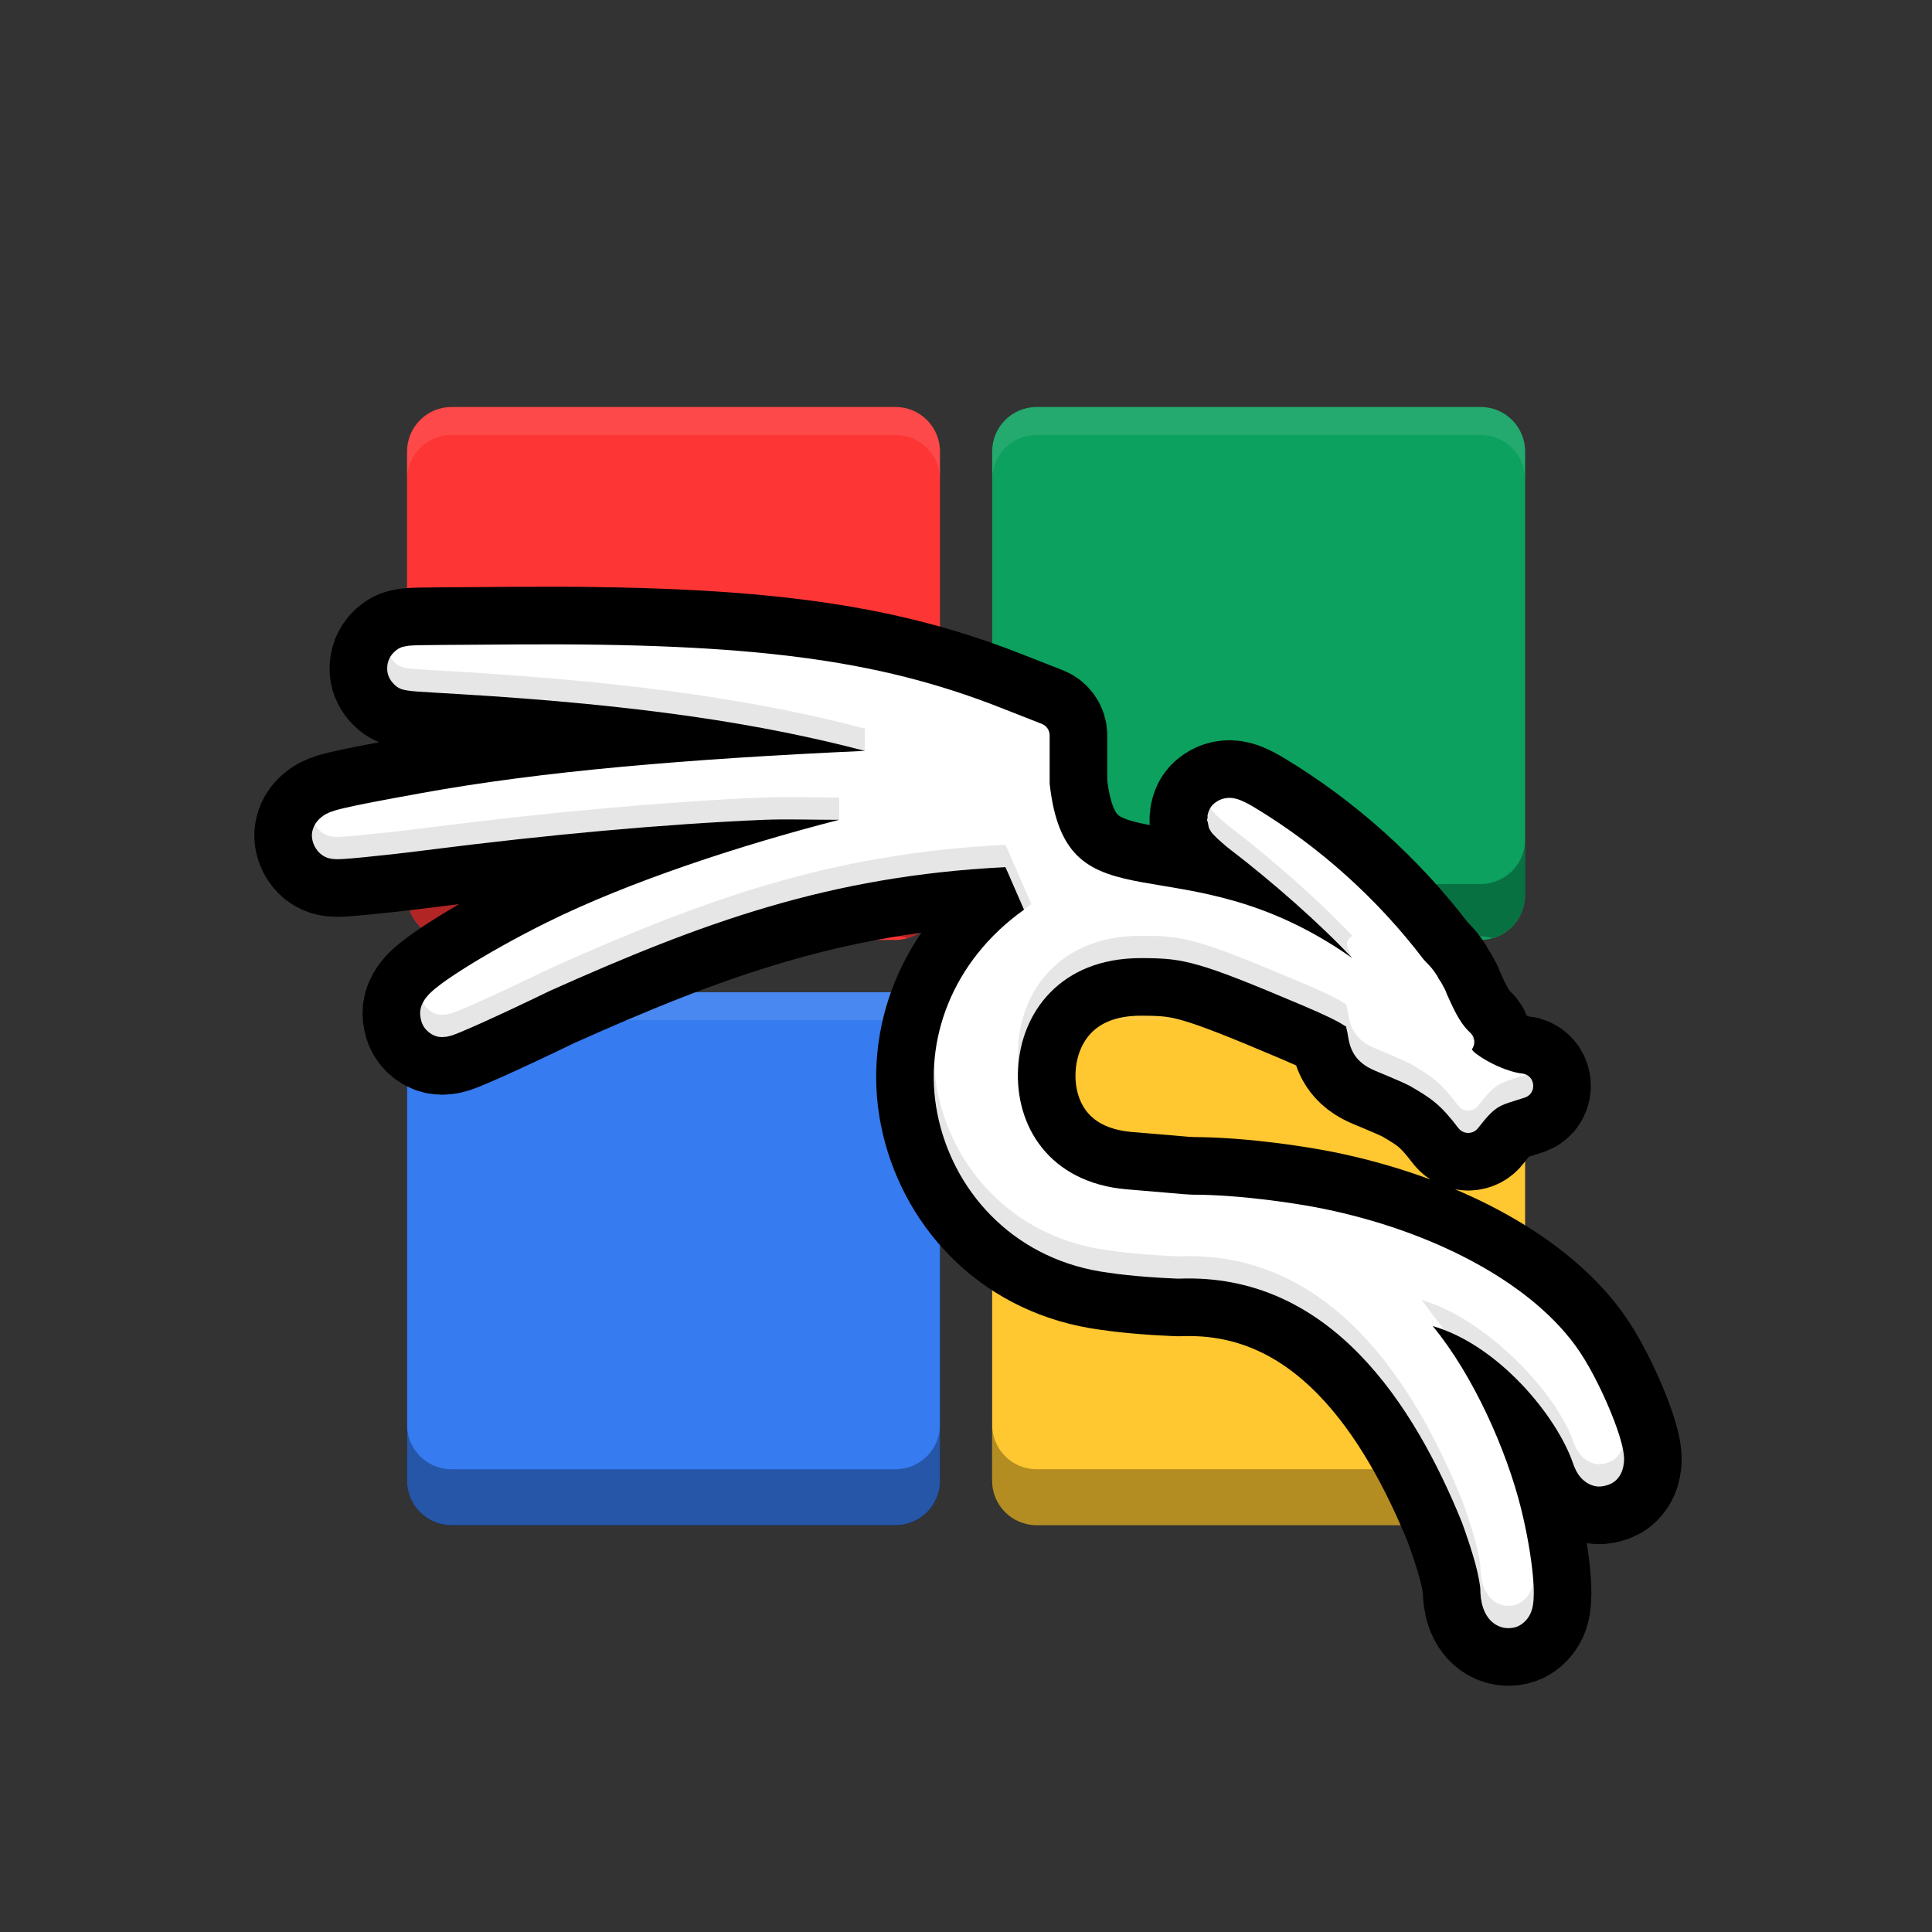 <svg version="1.1" viewBox="0 0 512 512" xmlns="http://www.w3.org/2000/svg"><rect x="0" y="0" width="512" height="512" fill="#333333" stroke="none"/><g transform="matrix(.878 0 0 .878 87.441 87.451)"><path d="m36.735 23.239c-7.459 0-13.464 6.005-13.464 13.464v133.95c0 7.315 5.779 13.217 13.037 13.443h134.78c7.259-0.226 13.039-6.128 13.039-13.443v-133.95c0-7.459-6.006-13.464-13.466-13.464z" fill="#fd3535"/><path d="m213.12 23.239c-7.352 0.123-13.235 6.071-13.235 13.453v133.95c0 7.382 5.884 13.33 13.235 13.453h134.39c7.351-0.124 13.234-6.071 13.234-13.453v-133.95c0-7.381-5.883-13.329-13.234-13.453z" fill="#0ca15e"/><path d="m213.11 199.89c-7.352 0.123-13.235 6.071-13.235 13.453v133.95c0 7.382 5.884 13.33 13.235 13.453h134.39c7.351-0.124 13.234-6.071 13.234-13.453v-133.95c0-7.381-5.883-13.329-13.234-13.453z" fill="#ffc730"/><path d="m36.506 199.89c-7.352 0.123-13.235 6.071-13.235 13.453v133.95c0 7.382 5.884 13.33 13.235 13.453h134.39c7.351-0.124 13.234-6.071 13.234-13.453v-133.95c0-7.381-5.883-13.329-13.234-13.453z"/><path d="m36.506 199.89c-7.352 0.123-13.235 6.071-13.235 13.453v133.95c0 7.382 5.884 13.33 13.235 13.453h134.39c7.351-0.124 13.234-6.071 13.234-13.453v-133.95c0-7.381-5.883-13.329-13.234-13.453z" fill="#367bf0"/><path d="m36.735 23.239c-7.459 0-13.464 6.005-13.464 13.464v8.437c0-7.459 6.005-13.464 13.464-13.464h133.93c7.459 0 13.466 6.005 13.466 13.464v-8.437c0-7.459-6.006-13.464-13.466-13.464zm176.38 0c-7.352 0.123-13.235 6.071-13.235 13.453v8.437c0-7.382 5.884-13.33 13.235-13.453h134.39c7.351 0.124 13.234 6.071 13.234 13.453v-8.437c0-7.381-5.883-13.329-13.234-13.453zm-176.61 176.65c-7.352 0.123-13.235 6.071-13.235 13.453v8.437c0-7.382 5.884-13.33 13.235-13.453h134.39c7.351 0.124 13.234 6.071 13.234 13.453v-8.437c0-7.381-5.883-13.329-13.234-13.453zm176.61 0c-7.352 0.123-13.235 6.071-13.235 13.453v8.437c0-7.382 5.884-13.33 13.235-13.453h134.39c7.351 0.124 13.234 6.071 13.234 13.453v-8.437c0-7.381-5.883-13.329-13.234-13.453z" fill="#fff" opacity=".1"/><path d="m199.88 153.77v16.874c0 6.195 4.165 11.332 9.842 12.912 1.087-0.303 2.209-0.521 3.391-0.54h134.39c1.181 0.02 2.303 0.238 3.39 0.54 5.679-1.579 9.846-6.716 9.846-12.912v-16.874c0 7.381-5.883 13.329-13.234 13.453h-134.39c-7.352-0.123-13.235-6.071-13.235-13.453zm-176.61 0.01v16.874c0 6.189 4.154 11.324 9.823 12.909 1.094-0.306 2.223-0.527 3.413-0.547h134.39c1.188 0.02 2.316 0.241 3.409 0.547 5.669-1.585 9.824-6.72 9.824-12.909v-16.874c0 7.315-5.781 13.217-13.039 13.443h-134.78c-7.259-0.226-13.037-6.128-13.037-13.443zm0 176.64v16.874c0 7.382 5.884 13.33 13.235 13.453h134.39c7.351-0.124 13.234-6.071 13.234-13.453v-16.874c0 7.381-5.883 13.329-13.234 13.453h-134.39c-7.352-0.123-13.235-6.071-13.235-13.453zm176.61 0v16.874c0 7.382 5.884 13.33 13.235 13.453h134.39c7.351-0.124 13.234-6.071 13.234-13.453v-16.874c0 7.381-5.883 13.329-13.234 13.453h-134.39c-7.352-0.123-13.235-6.071-13.235-13.453z" opacity=".3"/></g><path d="m137.06 170.78c-8.758 0.055-15.297 0.085-19.946 0.136-4.639 0.05-7.132 0.051-8.762 0.204-0.169 0.016-0.463 0.075-0.792 0.136-0.1 0.019-0.454 0.073-0.792 0.181 0.425-0.136-0.169-0.017-0.747 0.249-0.578 0.266-1.1 0.666-1.585 1.132-0.784 0.753-1.692 2.003-1.811 3.894-0.126 1.976 0.606 3.265 1.449 4.234 0.475 0.546 1.002 1.033 1.607 1.358 0.605 0.325 1.254 0.503 0.77 0.317 0.593 0.227 1.344 0.335 1.245 0.317 0.873 0.155 1.684 0.229 2.83 0.317 2.353 0.18 6.087 0.38 11.071 0.679 48.824 2.928 80.453 7.956 107.58 15.056-46.969 2.133-85.554 5.373-117.61 11.207-10.472 1.905-16.685 3.068-20.489 3.985-1.844 0.444-3.244 0.797-4.686 1.54-0.264 0.136-2.339 1.315-3.192 3.305-0.642 1.498-0.705 2.765-0.204 4.324 0.39 1.211 1.13 2.126 1.562 2.558 0.529 0.529 1.131 0.949 1.743 1.223 0.612 0.274 1.194 0.396 0.906 0.317 0.424 0.118 0.845 0.166 0.973 0.181 0.015 1.1e-4 0.03 1.1e-4 0.045 0 0.408 0.047 0.764 0.064 1.019 0.068 0.577 5e-3 1.158-0.029 1.834-0.068 1.371-0.077 3.158-0.244 5.32-0.453 4.325-0.418 10.112-1.052 16.414-1.857 32.833-4.19 63.647-6.961 89.563-8.06 5.719-0.242 13.045-0.01 20.014 0-26.046 6.689-55.529 16.338-77.293 27.1-8.267 4.087-16.331 8.629-22.323 12.429-2.992 1.898-5.449 3.567-7.313 5.094-0.899 0.736-1.768 1.501-2.558 2.513-0.291 0.373-0.994 1.356-1.336 2.558-0.308 1.086-0.267 1.959-0.068 2.966 0.2 1.007 0.611 2.15 1.63 3.17 0.813 0.813 1.798 1.384 2.762 1.607 0.964 0.223 1.969 0.111 1.494 0.114 0.552-2e-3 1.125-0.097 1.223-0.114v-0.023c0.473-0.095 0.877-0.188 1.132-0.272 0.603-0.198 1.229-0.448 1.97-0.747 1.489-0.602 3.452-1.462 5.841-2.536 4.752-2.136 11.175-5.139 18.135-8.513l0.09-0.046c39.949-17.849 73.659-30.425 120.67-32.76 0.472 1.047 0.906 1.974 1.449 3.26v0.023l3.487 7.992c-19.194 13.678-26.751 34.769-22.98 53.972 3.953 20.129 19.449 37.936 43.174 41.906 6.078 0.993 12.933 1.592 20.739 1.902 40.289-1.649 62.489 33.563 75.074 64.478 1.474 4.028 2.75 7.936 3.622 11.138 0.863 3.17 1.289 6.11 1.29 6.475 3e-3 1.777 0.205 3.508 0.747 5.139 0.252 0.759 0.693 1.792 1.449 2.762 0.88 1.129 2.627 2.626 5.23 2.626 2.042 0 3.394-0.749 4.551-1.947 0.839-0.869 1.315-1.884 1.517-2.422 0.449-1.2 0.547-2.319 0.611-3.215 0.139-1.938 0.037-4.122-0.204-6.611-0.483-4.999-1.559-11.285-3.124-17.568-3.84-15.412-12.59-35.166-23.387-48.29 17.26 4.968 32.886 23.733 37.242 36.54 0.406 1.192 1.052 2.599 2.173 3.803 0.469 0.504 1.666 1.572 3.26 1.992 1.239 0.327 2.219 0.193 3.192-0.068 0.974-0.26 1.936-0.646 2.853-1.562 2.123-2.123 2.008-5.375 1.97-5.954-0.081-1.281-0.332-2.497-0.657-3.736-0.657-2.512-1.677-5.385-2.943-8.445-2.531-6.115-5.916-12.828-9.373-17.523-12.548-17.045-38-30.236-66.583-36.11-6.922-1.423-22.061-3.758-34.978-3.758 0.388 0-0.933-0.034-2.264-0.136-1.331-0.101-3.057-0.278-4.913-0.43-3.712-0.304-7.874-0.646-10.075-0.838-20.706-1.808-29.59-16.964-28.798-31.946 0.792-14.981 11.269-29.341 32.488-29.341 6.372 0 9.82 0.258 15.531 1.902 5.691 1.638 13.656 4.808 27.462 10.663 5.987 2.54 9.365 4.221 10.573 5.049 1.516 1.04 0.608-0.147 1.109 1.54 0.416 1.401 0.307 5.27 3.464 8.218 1.971 1.841 4.184 2.518 6.769 3.622 2.557 1.093 5.223 2.206 6.566 2.943 5.662 3.316 7.886 4.769 12.724 11.094 1.306 1.718 3.886 1.729 5.207 0.023 5.08-6.556 5.875-5.921 12.361-8.082 3.373-1.096 2.849-6.022-0.679-6.384-3.784-0.422-9.052-2.888-12.09-5.184-0.793-0.599-0.835-0.742-1.245-1.2 1.044-1.359 0.866-3.291-0.408-4.437-2.263-2.029-3.894-5.15-5.252-8.173-0.324-0.72-0.643-1.369-0.951-2.06-5e-3 -0.018-0.016-0.027-0.023-0.046-0.179-0.552-0.393-1.036-0.589-1.426-0.079-0.158-0.209-0.318-0.294-0.476-0.051-0.1-0.085-0.219-0.136-0.317-0.305-0.579-0.662-1.168-1.064-1.721-5e-3 -9e-3 -0.019-0.014-0.023-0.023l-0.023-0.046c-0.103-0.215-0.193-0.431-0.317-0.634-0.392-0.645-0.885-1.345-1.494-2.128-0.69-0.839-1.508-1.576-2.219-2.4-12.217-16.052-27.645-29.88-44.579-40.116-1.418-0.851-2.659-1.55-3.962-2.06-0.491-0.192-1.519-0.575-2.74-0.611-0.575-0.017-1.889 0.071-3.102 0.747-1.669 0.929-2.457 2.059-2.83 3.849-0.055 0.264 0.028 0.499 0.023 0.77-0.02 0.082-0.126 0.148-0.136 0.226-0.062 0.498 0.075 0.584 0.158 0.838 0.135 0.898 0.339 1.62 0.294 1.517l0.023 0.023c0.195 0.439 0.465 0.86 0.543 0.974 0.247 0.359 0.504 0.652 0.611 0.77h0.023c0.315 0.346 0.615 0.659 0.951 0.974 0.69 0.645 1.573 1.418 2.649 2.332l0.068 0.045 0.046 0.045c11.776 8.994 24.397 20.117 33.054 29.341-45.579-32.098-75.732-5.968-80.167-46.207v-12.791c2e-3 -1.35-0.825-2.563-2.082-3.056l-11.071-4.347c-32.655-12.819-66.14-17.093-127.95-16.708z" fill="#fff" stroke="#000" stroke-linecap="round" stroke-linejoin="round" stroke-width="30.532" style="paint-order:stroke fill markers"/><path d="m137.06 170.78c-8.758 0.055-15.297 0.085-19.946 0.136-4.639 0.05-7.132 0.051-8.762 0.204-0.169 0.016-0.463 0.075-0.792 0.136-0.1 0.019-0.454 0.073-0.792 0.181 0.425-0.136-0.169-0.017-0.747 0.249-0.578 0.266-1.1 0.666-1.585 1.132-0.784 0.753-1.692 2.003-1.811 3.894-0.126 1.976 0.606 3.265 1.449 4.234 0.475 0.546 1.002 1.033 1.607 1.358 0.605 0.325 1.254 0.503 0.77 0.317 0.593 0.227 1.344 0.335 1.245 0.317 0.873 0.155 1.684 0.229 2.83 0.317 2.353 0.18 6.087 0.38 11.071 0.679 48.824 2.928 80.453 7.956 107.58 15.056-46.969 2.133-85.554 5.373-117.61 11.207-10.472 1.905-16.685 3.068-20.489 3.985-1.844 0.444-3.244 0.797-4.686 1.54-0.264 0.136-2.339 1.315-3.192 3.305-0.642 1.498-0.705 2.765-0.204 4.324 0.39 1.211 1.13 2.126 1.562 2.558 0.529 0.529 1.131 0.949 1.743 1.223 0.612 0.274 1.194 0.396 0.906 0.317 0.424 0.118 0.845 0.166 0.973 0.181 0.015 1.1e-4 0.03 1.1e-4 0.045 0 0.408 0.047 0.764 0.064 1.019 0.068 0.577 5e-3 1.158-0.029 1.834-0.068 1.371-0.077 3.158-0.244 5.32-0.453 4.325-0.418 10.112-1.052 16.414-1.857 32.833-4.19 63.647-6.961 89.563-8.06 5.719-0.242 13.045-0.01 20.014 0-26.046 6.689-55.529 16.338-77.293 27.1-8.267 4.087-16.331 8.629-22.323 12.429-2.992 1.898-5.449 3.567-7.313 5.094-0.899 0.736-1.768 1.501-2.558 2.513-0.291 0.373-0.994 1.356-1.336 2.558-0.308 1.086-0.267 1.959-0.068 2.966 0.2 1.007 0.611 2.15 1.63 3.17 0.813 0.813 1.798 1.384 2.762 1.607 0.964 0.223 1.969 0.111 1.494 0.114 0.552-2e-3 1.125-0.097 1.223-0.114v-0.023c0.473-0.095 0.877-0.188 1.132-0.272 0.603-0.198 1.229-0.448 1.97-0.747 1.489-0.602 3.452-1.462 5.841-2.536 4.752-2.136 11.175-5.139 18.135-8.513l0.09-0.046c39.949-17.849 73.659-30.425 120.67-32.76 0.472 1.047 0.906 1.974 1.449 3.26v0.023l3.487 7.992c-19.194 13.678-26.751 34.769-22.98 53.972 3.953 20.129 19.449 37.936 43.174 41.906 6.078 0.993 12.933 1.592 20.739 1.902 40.289-1.649 62.489 33.563 75.074 64.478 1.474 4.028 2.75 7.936 3.622 11.138 0.863 3.17 1.289 6.11 1.29 6.475 3e-3 1.777 0.205 3.508 0.747 5.139 0.252 0.759 0.693 1.792 1.449 2.762 0.88 1.129 2.627 2.626 5.23 2.626 2.042 0 3.394-0.749 4.551-1.947 0.839-0.869 1.315-1.884 1.517-2.422 0.449-1.2 0.547-2.319 0.611-3.215 0.139-1.938 0.037-4.122-0.204-6.611-0.483-4.999-1.559-11.285-3.124-17.568-3.84-15.412-12.59-35.166-23.387-48.29 17.26 4.968 32.886 23.733 37.242 36.54 0.406 1.192 1.052 2.599 2.173 3.803 0.469 0.504 1.666 1.572 3.26 1.992 1.239 0.327 2.219 0.193 3.192-0.068 0.974-0.26 1.936-0.646 2.853-1.562 2.123-2.123 2.008-5.375 1.97-5.954-0.081-1.281-0.332-2.497-0.657-3.736-0.657-2.512-1.677-5.385-2.943-8.445-2.531-6.115-5.916-12.828-9.373-17.523-12.548-17.045-38-30.236-66.583-36.11-6.922-1.423-22.061-3.758-34.978-3.758 0.388 0-0.933-0.034-2.264-0.136-1.331-0.101-3.057-0.278-4.913-0.43-3.712-0.304-7.874-0.646-10.075-0.838-20.706-1.808-29.59-16.964-28.798-31.946 0.792-14.981 11.269-29.341 32.488-29.341 6.372 0 9.82 0.258 15.531 1.902 5.691 1.638 13.656 4.808 27.462 10.663 5.987 2.54 9.365 4.221 10.573 5.049 1.516 1.04 0.608-0.147 1.109 1.54 0.416 1.401 0.307 5.27 3.464 8.218 1.971 1.841 4.184 2.518 6.769 3.622 2.557 1.093 5.223 2.206 6.566 2.943 5.662 3.316 7.886 4.769 12.724 11.094 1.306 1.718 3.886 1.729 5.207 0.023 5.08-6.556 5.875-5.921 12.361-8.082 3.373-1.096 2.849-6.022-0.679-6.384-3.784-0.422-9.052-2.888-12.09-5.184-0.793-0.599-0.835-0.742-1.245-1.2 1.044-1.359 0.866-3.291-0.408-4.437-2.263-2.029-3.894-5.15-5.252-8.173-0.324-0.72-0.643-1.369-0.951-2.06-5e-3 -0.018-0.016-0.027-0.023-0.046-0.179-0.552-0.393-1.036-0.589-1.426-0.079-0.158-0.209-0.318-0.294-0.476-0.051-0.1-0.085-0.219-0.136-0.317-0.305-0.579-0.662-1.168-1.064-1.721-5e-3 -9e-3 -0.019-0.014-0.023-0.023l-0.023-0.046c-0.103-0.215-0.193-0.431-0.317-0.634-0.392-0.645-0.885-1.345-1.494-2.128-0.69-0.839-1.508-1.576-2.219-2.4-12.217-16.052-27.645-29.88-44.579-40.116-1.418-0.851-2.659-1.55-3.962-2.06-0.491-0.192-1.519-0.575-2.74-0.611-0.575-0.017-1.889 0.071-3.102 0.747-1.669 0.929-2.457 2.059-2.83 3.849-0.055 0.264 0.028 0.499 0.023 0.77-0.02 0.082-0.126 0.148-0.136 0.226-0.062 0.498 0.075 0.584 0.158 0.838 0.135 0.898 0.339 1.62 0.294 1.517l0.023 0.023c0.195 0.439 0.465 0.86 0.543 0.974 0.247 0.359 0.504 0.652 0.611 0.77h0.023c0.315 0.346 0.615 0.659 0.951 0.974 0.69 0.645 1.573 1.418 2.649 2.332l0.068 0.045 0.046 0.045c11.776 8.994 24.397 20.117 33.054 29.341-45.579-32.098-75.732-5.968-80.167-46.207v-12.791c2e-3 -1.35-0.825-2.563-2.082-3.056l-11.071-4.347c-32.655-12.819-66.14-17.093-127.95-16.708z" fill="#fff" stroke-width="15.186" style="paint-order:stroke fill markers"/><path d="m102.82 172.65c-0.088 0.345-0.164 0.703-0.19 1.105-0.045 0.711 0.047 1.308 0.19 1.859-0.088 0.345-0.164 0.702-0.19 1.104-0.126 1.976 0.606 3.265 1.448 4.234 0.475 0.546 1.002 1.033 1.607 1.358 0.605 0.326 1.255 0.502 0.771 0.317 0.593 0.227 1.343 0.334 1.244 0.317 0.873 0.155 1.685 0.229 2.831 0.317 2.353 0.18 6.087 0.381 11.071 0.68 43.049 2.582 82.567 9.227 107.58 15.055v-5.925c-27.131-7.099-58.76-12.127-107.58-15.055-4.984-0.299-8.718-0.5-11.071-0.68-1.146-0.088-1.958-0.162-2.831-0.317 0.099 0.018-0.651-0.09-1.244-0.317 0.484 0.186-0.166 8e-3 -0.771-0.317-0.605-0.326-1.133-0.813-1.607-1.358-0.539-0.62-1.006-1.398-1.258-2.377zm0.391 3.954c0.253 0.511 0.532 1 0.868 1.386-0.337-0.388-0.622-0.864-0.868-1.386zm108.71 34.642c-3.418-0.029-6.679-0.026-9.539 0.096-25.917 1.099-56.73 3.871-89.563 8.06-6.302 0.804-12.089 1.438-16.414 1.856-2.162 0.209-3.948 0.375-5.319 0.453-0.676 0.039-1.257 0.073-1.834 0.068-0.254-4e-3 -0.61-0.021-1.018-0.068-0.015 1e-4 -0.031 1e-4 -0.046 0-0.129-0.015-0.548-0.063-0.972-0.181 0.288 0.079-0.295-0.043-0.907-0.317-0.612-0.274-1.214-0.695-1.743-1.224-0.432-0.432-1.171-1.347-1.561-2.558-0.039-0.121-0.019-0.221-0.051-0.339-0.252 0.975-0.272 1.928-0.002 2.976-0.275 1.074-0.328 2.106 0.052 3.288 0.39 1.211 1.129 2.126 1.561 2.558 0.529 0.529 1.131 0.95 1.743 1.224 0.612 0.274 1.195 0.396 0.907 0.317 0.424 0.118 0.843 0.165 0.972 0.181 0.015 1e-4 0.031 1e-4 0.046 0 0.408 0.047 0.764 0.064 1.018 0.068 0.577 5e-3 1.159-0.029 1.834-0.068 1.371-0.077 3.157-0.244 5.319-0.453 4.325-0.418 10.112-1.052 16.414-1.856 32.833-4.19 63.646-6.962 89.563-8.06 2.893-0.123 16.553-0.03 20.015 0v-5.925c-3.484-5e-3 -7.059-0.067-10.476-0.096zm108.28 1.298c-0.051 0.181-0.118 0.341-0.159 0.537-0.055 0.264 0.027 0.499 0.022 0.77-0.02 0.082-0.126 0.149-0.136 0.227-0.062 0.498 0.076 0.584 0.159 0.838 0.053 0.35 0.06 0.334 0.114 0.592-0.051 0.181-0.118 0.341-0.159 0.537-0.055 0.264 0.027 0.499 0.022 0.77-0.02 0.082-0.126 0.149-0.136 0.227-0.062 0.498 0.076 0.584 0.159 0.838 0.135 0.898 0.339 1.62 0.294 1.516l0.023 0.023c0.195 0.439 0.466 0.86 0.544 0.974 0.247 0.359 0.503 0.651 0.61 0.77h0.023c0.315 0.346 0.615 0.659 0.95 0.974 0.69 0.645 1.572 1.418 2.649 2.332l0.069 0.045 0.045 0.046c8.389 6.407 25.546 22.229 33.054 29.34-1.759-3.503-1.88-4.453 4.6e-4 -5.926-8.657-9.224-21.279-20.346-33.055-29.34l-0.045-0.046-0.069-0.045c-1.076-0.914-1.959-1.687-2.649-2.332-0.336-0.314-0.636-0.628-0.95-0.974h-0.023c-0.107-0.118-0.363-0.41-0.61-0.77-0.078-0.114-0.349-0.535-0.544-0.974l-0.023-0.023c0.027 0.063-0.094-0.521-0.179-0.924zm5.093 9.05c2.551 1.948 5.129 4.014 7.703 6.119-2.574-2.101-5.159-4.176-7.703-6.119zm-58.84 2.29c-47.014 2.334-80.725 14.91-120.67 32.76l-0.09 0.046c-6.96 3.374-13.384 6.375-18.136 8.512-2.389 1.074-4.353 1.934-5.841 2.536-0.741 0.299-1.366 0.55-1.969 0.748-0.255 0.083-0.659 0.176-1.133 0.271v0.023c-0.097 0.017-0.671 0.112-1.222 0.114 0.475-2e-3 -0.53 0.109-1.494-0.114-0.964-0.223-1.949-0.794-2.762-1.607-0.973-0.973-1.374-2.054-1.584-3.026-0.262 1.014-0.236 1.861-0.046 2.819 9e-3 0.046 0.036 0.097 0.046 0.143-0.262 1.014-0.236 1.861-0.046 2.819 0.2 1.007 0.611 2.15 1.63 3.17 0.813 0.813 1.797 1.384 2.762 1.607 0.964 0.223 1.969 0.112 1.494 0.114 0.552-2e-3 1.125-0.097 1.222-0.114v-0.023c0.473-0.095 0.878-0.187 1.133-0.271 0.603-0.198 1.228-0.448 1.969-0.748 1.489-0.602 3.452-1.462 5.841-2.536 4.752-2.136 11.176-5.138 18.136-8.512l0.09-0.046c39.949-17.849 73.659-30.425 120.67-32.76 0.472 1.047 0.906 1.975 1.45 3.261v0.023l3.486 7.991c0.329-0.244 0.633-0.503 0.969-0.742 0.329-0.244 0.633-0.503 0.969-0.742l-5.425-12.432v-0.023c-0.543-1.286-0.977-2.213-1.45-3.261zm69.541 6.316c1.046 0.877 2.05 1.746 3.083 2.634-1.028-0.881-2.043-1.764-3.083-2.634zm-33.7 17.795c-21.219 0-31.695 14.359-32.488 29.34-0.057 1.086-0.048 2.171-3e-3 3.253 5e-3 -0.097-2e-3 -0.194 3e-3 -0.291-0.057 1.086-0.048 2.171-3e-3 3.253 5e-3 -0.097-2e-3 -0.194 3e-3 -0.291 0.792-14.981 11.268-29.34 32.488-29.34 6.372 0 9.82 0.257 15.531 1.901 5.691 1.638 13.656 4.807 27.462 10.663 5.987 2.54 9.364 4.222 10.572 5.05 1.516 1.04 0.608-0.148 1.109 1.539 0.416 1.401 0.307 5.27 3.465 8.218 1.971 1.841 4.183 2.518 6.769 3.622 2.557 1.093 5.223 2.205 6.566 2.942 5.662 3.316 7.885 4.77 12.723 11.094 1.306 1.718 3.887 1.729 5.208 0.023 5.08-6.556 5.875-5.921 12.361-8.082 2.161-0.702 2.705-2.967 1.902-4.606-0.056 0.115-0.163 0.202-0.233 0.311 0.639-0.984 0.741-2.237 0.233-3.274-0.354 0.721-0.96 1.337-1.902 1.643-6.486 2.161-7.281 1.526-12.361 8.082-1.321 1.706-3.902 1.695-5.208-0.023-4.838-6.324-7.061-7.778-12.723-11.094-1.343-0.737-4.009-1.85-6.566-2.942-2.586-1.105-4.797-1.781-6.769-3.622-3.157-2.948-3.048-6.817-3.465-8.218-0.501-1.687 0.407-0.499-1.109-1.539-1.208-0.828-4.584-2.51-10.572-5.05-13.806-5.856-21.772-9.025-27.462-10.663-5.711-1.644-9.159-1.901-15.531-1.901zm-190.25 20.602c0.253 0.522 0.593 1.045 1.086 1.538-0.494-0.494-0.837-1.016-1.086-1.538zm278.28 3.035c-0.094 0.189-0.15 0.391-0.284 0.564 0.216 0.241 0.481 0.454 0.657 0.634-0.042-0.418-0.174-0.821-0.373-1.198zm0 2.963c-0.094 0.189-0.15 0.391-0.284 0.564 0.216 0.241 0.481 0.454 0.657 0.634-0.042-0.418-0.174-0.821-0.373-1.198zm-142.81 6.093c-0.051 1.495 0.017 2.987 0.096 4.477-0.026-0.505-0.083-1.008-0.096-1.515-0.131 3.828 0.158 7.653 0.895 11.406 3.953 20.129 19.449 37.937 43.174 41.906 6.078 0.993 12.934 1.591 20.74 1.901 40.289-1.649 62.489 33.564 75.074 64.479 1.474 4.028 2.75 7.935 3.622 11.137 0.863 3.17 1.289 6.11 1.29 6.475 3e-3 1.778 0.204 3.508 0.746 5.14 0.252 0.759 0.694 1.792 1.45 2.762 0.88 1.129 2.626 2.627 5.229 2.627 2.042 0 3.394-0.749 4.551-1.947 0.839-0.869 1.314-1.884 1.516-2.423 0.449-1.2 0.548-2.318 0.612-3.214 0.079-1.099 0.065-2.3 7e-3 -3.567-9e-3 0.194 6e-3 0.416-7e-3 0.605 0.079-1.099 0.065-2.3 7e-3 -3.567-9e-3 0.194 6e-3 0.416-7e-3 0.605-0.064 0.896-0.163 2.014-0.612 3.214-0.202 0.539-0.677 1.554-1.516 2.423-1.157 1.198-2.509 1.947-4.551 1.947-2.603 0-4.35-1.498-5.229-2.627-0.756-0.97-1.197-2.002-1.45-2.762-0.542-1.632-0.743-3.362-0.746-5.14-7.4e-4 -0.365-0.427-3.305-1.29-6.475-0.872-3.203-2.148-7.109-3.622-11.137-12.585-30.915-34.785-66.128-75.074-64.479-7.805-0.31-14.662-0.908-20.74-1.901-23.725-3.97-39.221-21.777-43.174-41.906-0.547-2.784-0.826-5.609-0.895-8.444zm0.221 6.456c0.153 1.659 0.353 3.313 0.674 4.95-0.322-1.637-0.526-3.291-0.674-4.95zm157.53 0.065c-0.322 0.303-0.714 0.558-1.211 0.719 0.495-0.161 0.882-0.421 1.211-0.719zm-28.589 57.275c1.032 1.254 2.026 2.618 3.018 3.984 1.032 1.254 2.026 2.618 3.018 3.984 16.036 6.136 30.124 23.462 34.225 35.518 0.406 1.192 1.051 2.599 2.173 3.803 0.469 0.504 1.667 1.573 3.261 1.993 1.239 0.327 2.219 0.192 3.193-0.069 0.974-0.26 1.936-0.646 2.853-1.562 2.123-2.123 2.007-5.375 1.969-5.954-0.018-0.28-0.11-0.541-0.143-0.816 0.173-1.023 0.161-1.881 0.143-2.147-0.018-0.28-0.11-0.542-0.143-0.817-0.205 1.208-0.676 2.659-1.826 3.809-0.917 0.916-1.879 1.302-2.853 1.562-0.973 0.261-1.954 0.396-3.193 0.069-1.594-0.421-2.791-1.49-3.261-1.993-1.121-1.204-1.767-2.611-2.173-3.803-4.356-12.807-23-32.593-40.26-37.561zm53.122 42.408c-0.057 0.157-0.079 0.303-0.149 0.46 0.071-0.156 0.091-0.304 0.149-0.46zm-0.247 0.642c-0.278 0.572-0.633 1.135-1.136 1.637 0.498-0.498 0.854-1.064 1.136-1.637z" opacity=".1" style="paint-order:stroke fill markers"/></svg>
